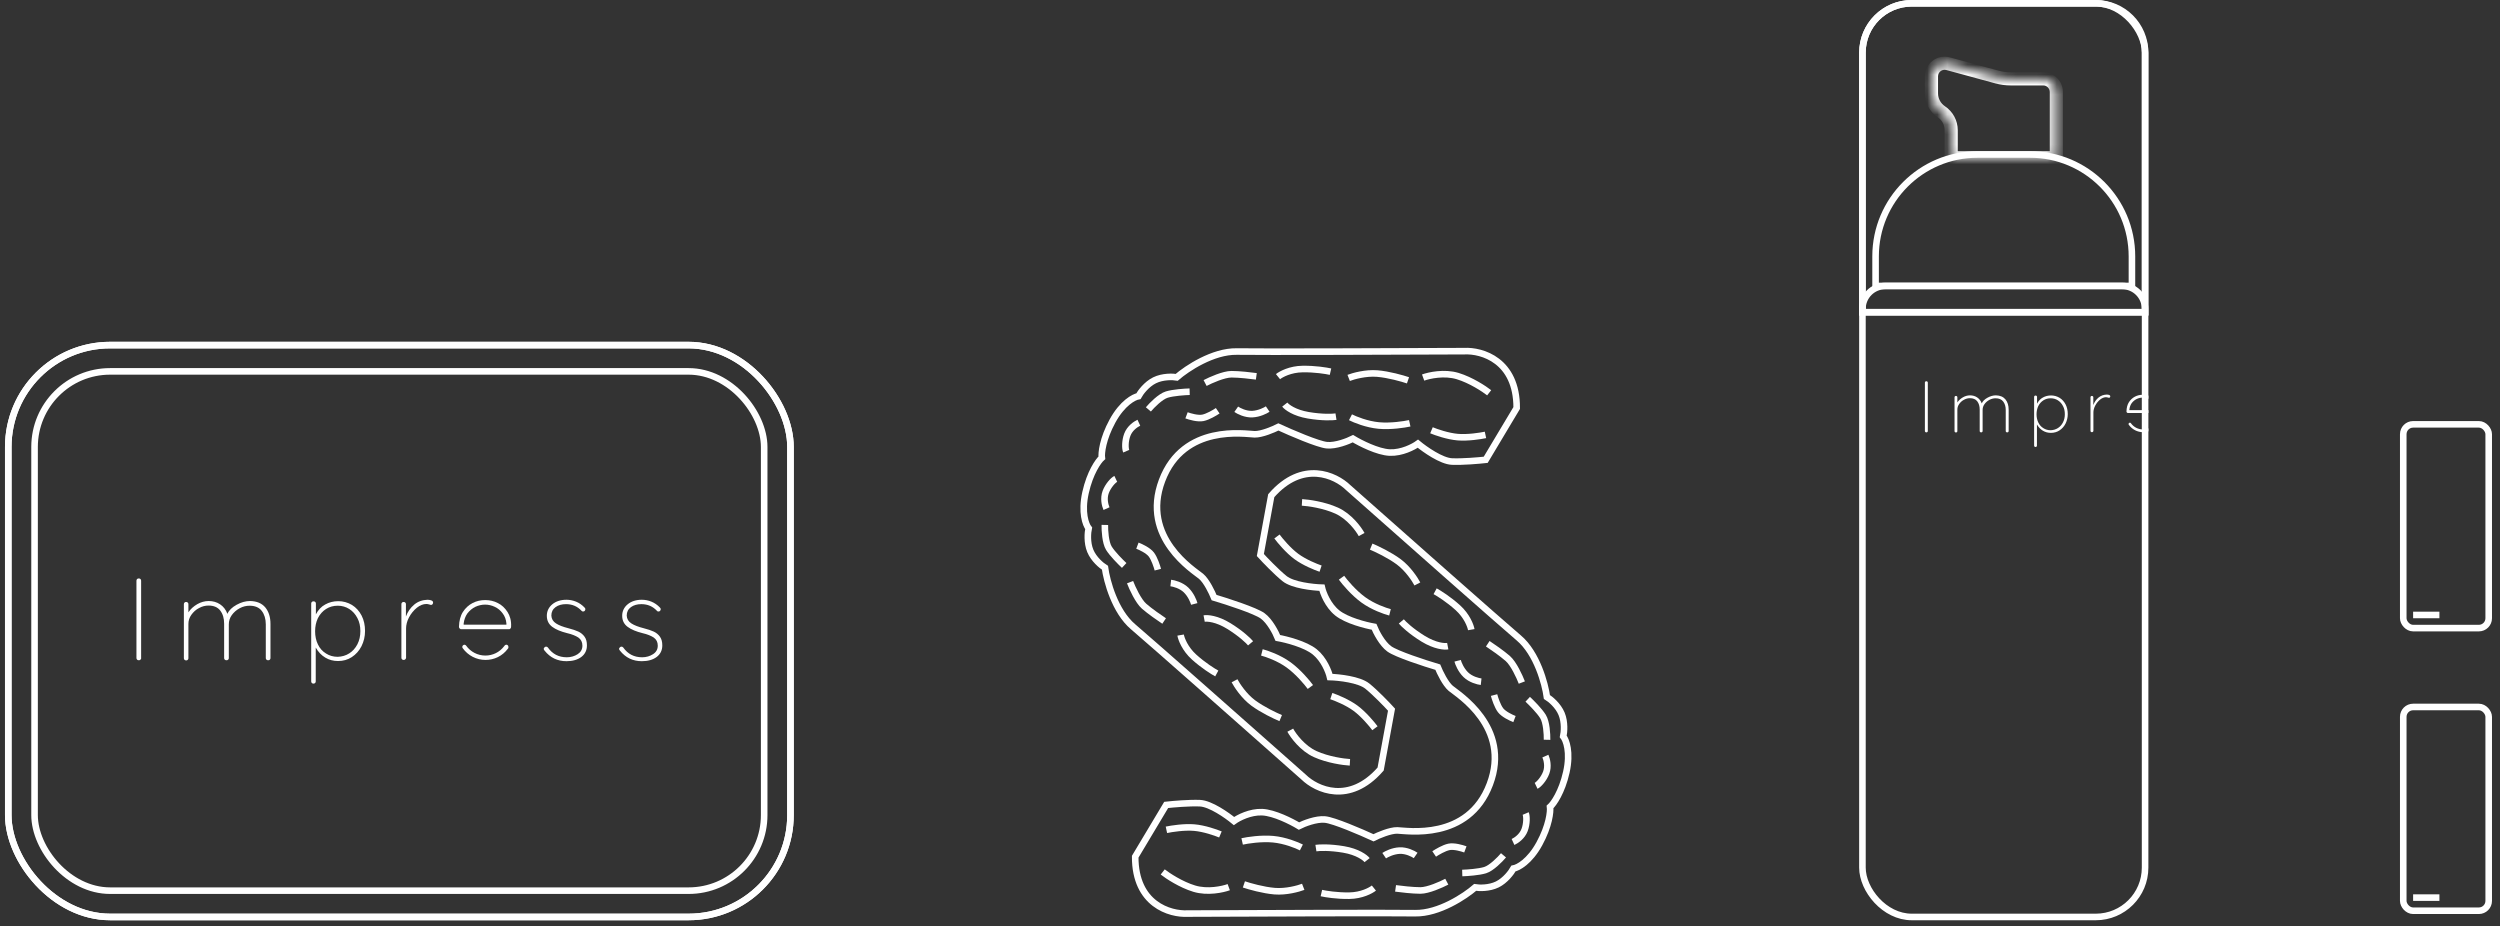 <svg width="251" height="93" viewBox="0 0 251 93" fill="none" xmlns="http://www.w3.org/2000/svg">
<rect x="0" y="0" width="251" height="93" fill="#333333" stroke="none"/>
<rect x="0.83" y="34.647" width="78.534" height="57.415" rx="10.229" stroke="white" stroke-width="0.66"/>
<rect x="0.83" y="34.647" width="78.534" height="57.415" rx="10.229" stroke="white" stroke-width="0.66"/>
<rect x="3.47" y="37.287" width="73.254" height="52.136" rx="7.589" stroke="white" stroke-width="0.66"/>
<g clip-path="url(#clip0_204_3567)">
<path d="M50.953 64.763C50.907 64.732 50.844 64.716 50.797 64.732C50.734 64.748 50.687 64.779 50.656 64.826C50.64 64.842 50.624 64.874 50.609 64.889C50.154 65.487 49.465 65.818 48.729 65.818C47.961 65.818 47.241 65.44 46.802 64.826C46.771 64.779 46.724 64.748 46.661 64.732C46.645 64.732 46.63 64.732 46.63 64.732C46.583 64.732 46.536 64.748 46.504 64.779C46.41 64.842 46.379 64.984 46.457 65.078C46.99 65.818 47.836 66.258 48.745 66.258C49.622 66.258 50.437 65.865 50.969 65.157C50.985 65.125 51.001 65.11 51.032 65.078C51.063 64.968 51.047 64.826 50.953 64.763Z" fill="white"/>
<path d="M14.106 66.227C14.059 66.274 14.012 66.29 13.95 66.29C13.871 66.29 13.809 66.274 13.762 66.227C13.715 66.18 13.699 66.117 13.699 66.054V58.312C13.699 58.248 13.715 58.186 13.762 58.138C13.809 58.091 13.871 58.075 13.934 58.075C13.997 58.075 14.059 58.091 14.106 58.138C14.153 58.186 14.169 58.248 14.169 58.312V66.054C14.185 66.117 14.153 66.18 14.106 66.227Z" fill="white"/>
<path d="M26.639 60.987C26.984 61.412 27.156 61.962 27.156 62.639V66.07C27.156 66.133 27.141 66.18 27.094 66.227C27.047 66.274 27 66.29 26.921 66.29C26.843 66.29 26.796 66.274 26.749 66.227C26.702 66.18 26.686 66.133 26.686 66.07V62.686C26.686 62.136 26.545 61.679 26.279 61.333C26.013 60.987 25.605 60.814 25.057 60.814C24.728 60.814 24.383 60.892 24.07 61.065C23.741 61.239 23.475 61.475 23.271 61.758C23.067 62.041 22.973 62.356 22.973 62.686V66.07C22.973 66.133 22.958 66.18 22.911 66.227C22.864 66.274 22.817 66.29 22.738 66.29C22.676 66.29 22.613 66.274 22.566 66.227C22.519 66.18 22.503 66.133 22.503 66.07V62.623C22.503 62.088 22.378 61.648 22.112 61.301C21.861 60.971 21.469 60.798 20.937 60.798C20.608 60.798 20.294 60.877 19.981 61.05C19.668 61.207 19.417 61.443 19.213 61.726C19.01 62.01 18.916 62.309 18.916 62.639V66.085C18.916 66.148 18.9 66.195 18.853 66.243C18.806 66.29 18.759 66.306 18.696 66.306C18.634 66.306 18.571 66.29 18.524 66.243C18.477 66.195 18.461 66.148 18.461 66.085V60.656C18.461 60.593 18.477 60.546 18.524 60.499C18.571 60.452 18.618 60.436 18.681 60.436C18.743 60.436 18.806 60.452 18.853 60.499C18.9 60.546 18.916 60.593 18.916 60.656V61.475C19.135 61.144 19.433 60.877 19.809 60.656C20.169 60.452 20.561 60.342 20.952 60.342C21.375 60.342 21.767 60.452 22.096 60.672C22.425 60.892 22.676 61.207 22.832 61.632C22.989 61.27 23.302 60.971 23.757 60.719C24.211 60.467 24.665 60.342 25.104 60.342C25.778 60.357 26.279 60.562 26.639 60.987Z" fill="white"/>
<path d="M35.068 65.597C35.413 65.377 35.679 65.078 35.883 64.685C36.086 64.291 36.18 63.851 36.18 63.363C36.18 62.875 36.086 62.434 35.883 62.057C35.679 61.663 35.413 61.364 35.068 61.144C34.723 60.924 34.332 60.813 33.909 60.813C33.47 60.813 33.078 60.924 32.734 61.144C32.389 61.364 32.123 61.663 31.919 62.057C31.731 62.45 31.637 62.891 31.637 63.379C31.637 63.866 31.731 64.323 31.919 64.7C32.107 65.094 32.373 65.393 32.734 65.613C33.078 65.834 33.47 65.944 33.909 65.944C34.332 65.928 34.723 65.818 35.068 65.597ZM35.334 60.735C35.742 60.987 36.071 61.349 36.306 61.805C36.541 62.261 36.65 62.781 36.65 63.347C36.65 63.914 36.525 64.417 36.29 64.889C36.055 65.346 35.726 65.708 35.319 65.975C34.911 66.243 34.441 66.368 33.94 66.368C33.47 66.368 33.047 66.258 32.655 66.022C32.264 65.786 31.95 65.456 31.7 65.015V68.414C31.7 68.477 31.684 68.524 31.637 68.572C31.59 68.619 31.543 68.635 31.465 68.635C31.402 68.635 31.355 68.619 31.308 68.572C31.261 68.524 31.245 68.477 31.245 68.414V60.593C31.245 60.53 31.261 60.483 31.308 60.436C31.355 60.389 31.402 60.373 31.48 60.373C31.543 60.373 31.606 60.389 31.653 60.436C31.7 60.483 31.715 60.53 31.715 60.593V61.679C31.95 61.238 32.264 60.892 32.655 60.688C33.047 60.467 33.486 60.357 33.971 60.357C34.441 60.357 34.911 60.483 35.334 60.735Z" fill="white"/>
<path d="M43.481 60.499C43.481 60.562 43.465 60.624 43.418 60.672C43.387 60.719 43.324 60.735 43.261 60.735C43.246 60.735 43.183 60.719 43.089 60.687C42.995 60.656 42.901 60.64 42.807 60.64C42.494 60.64 42.165 60.766 41.852 61.018C41.538 61.27 41.272 61.6 41.068 61.978C40.864 62.355 40.77 62.749 40.77 63.095V66.038C40.77 66.101 40.739 66.148 40.692 66.195C40.645 66.242 40.598 66.258 40.535 66.258C40.457 66.258 40.41 66.242 40.363 66.195C40.316 66.148 40.3 66.101 40.3 66.038V60.656C40.3 60.593 40.316 60.546 40.363 60.499C40.41 60.451 40.457 60.436 40.52 60.436C40.583 60.436 40.645 60.451 40.692 60.499C40.739 60.546 40.755 60.593 40.755 60.656V61.899C40.927 61.427 41.209 61.018 41.585 60.703C41.961 60.388 42.416 60.231 42.932 60.215C43.309 60.231 43.481 60.325 43.481 60.499Z" fill="white"/>
<path d="M54.588 65.141C54.588 65.094 54.62 65.031 54.682 64.984C54.714 64.952 54.761 64.921 54.823 64.921C54.902 64.921 54.964 64.952 55.011 65.015C55.466 65.66 56.092 65.991 56.907 65.991C57.314 65.991 57.69 65.88 58.004 65.676C58.317 65.471 58.474 65.188 58.474 64.826C58.474 64.464 58.333 64.197 58.066 64.008C57.8 63.835 57.424 63.677 56.938 63.567C56.312 63.41 55.81 63.205 55.45 62.938C55.09 62.67 54.902 62.308 54.902 61.82C54.902 61.364 55.09 60.971 55.45 60.672C55.81 60.373 56.296 60.215 56.876 60.215C57.189 60.215 57.518 60.278 57.831 60.404C58.145 60.53 58.442 60.735 58.693 61.002C58.74 61.049 58.771 61.097 58.771 61.16C58.771 61.222 58.74 61.285 58.693 61.348C58.63 61.38 58.583 61.396 58.536 61.396C58.489 61.396 58.442 61.38 58.395 61.333C57.988 60.892 57.471 60.656 56.829 60.656C56.421 60.656 56.061 60.75 55.779 60.955C55.497 61.16 55.356 61.443 55.356 61.805C55.372 62.135 55.528 62.403 55.826 62.592C56.108 62.78 56.531 62.938 57.079 63.079C57.471 63.174 57.816 63.3 58.066 63.41C58.333 63.536 58.536 63.709 58.693 63.929C58.85 64.149 58.928 64.433 58.928 64.795C58.928 65.282 58.74 65.676 58.364 65.959C57.988 66.242 57.487 66.384 56.876 66.384C55.983 66.384 55.246 66.038 54.682 65.33C54.62 65.267 54.588 65.204 54.588 65.141Z" fill="white"/>
<path d="M62.155 65.141C62.155 65.094 62.186 65.031 62.249 64.984C62.28 64.952 62.327 64.921 62.39 64.921C62.468 64.921 62.531 64.952 62.578 65.015C63.032 65.66 63.659 65.991 64.474 65.991C64.881 65.991 65.257 65.88 65.57 65.676C65.884 65.471 66.04 65.188 66.04 64.826C66.04 64.464 65.899 64.197 65.633 64.008C65.367 63.835 64.991 63.677 64.505 63.567C63.878 63.41 63.377 63.205 63.017 62.938C62.656 62.67 62.468 62.308 62.468 61.82C62.468 61.364 62.656 60.971 63.017 60.672C63.377 60.373 63.863 60.215 64.442 60.215C64.756 60.215 65.085 60.278 65.398 60.404C65.711 60.53 66.009 60.735 66.26 61.002C66.307 61.049 66.338 61.097 66.338 61.16C66.338 61.222 66.307 61.285 66.26 61.348C66.197 61.38 66.15 61.396 66.103 61.396C66.04 61.396 65.993 61.38 65.962 61.333C65.555 60.892 65.038 60.656 64.395 60.656C63.988 60.656 63.628 60.75 63.346 60.955C63.064 61.16 62.923 61.443 62.923 61.805C62.938 62.135 63.095 62.403 63.393 62.592C63.675 62.78 64.098 62.938 64.646 63.079C65.038 63.174 65.382 63.3 65.633 63.41C65.899 63.536 66.103 63.709 66.26 63.929C66.416 64.149 66.495 64.433 66.495 64.795C66.495 65.282 66.307 65.676 65.931 65.959C65.555 66.242 65.053 66.384 64.442 66.384C63.549 66.384 62.813 66.038 62.249 65.33C62.186 65.267 62.155 65.204 62.155 65.141Z" fill="white"/>
<path d="M50.876 62.718H48.714H46.551V62.608C46.599 62.214 46.724 61.868 46.928 61.585C47.147 61.301 47.413 61.081 47.727 60.924C48.04 60.782 48.369 60.703 48.698 60.703C49.042 60.703 49.371 60.782 49.669 60.924C49.983 61.065 50.249 61.286 50.468 61.585C50.688 61.868 50.813 62.214 50.844 62.608V62.718H50.876ZM50.954 61.443C50.703 61.05 50.374 60.735 49.983 60.546C49.591 60.342 49.168 60.247 48.714 60.247C48.259 60.247 47.836 60.342 47.444 60.546C47.053 60.751 46.724 61.05 46.473 61.443C46.222 61.836 46.097 62.34 46.081 62.922C46.081 62.985 46.097 63.048 46.144 63.095C46.175 63.127 46.222 63.158 46.254 63.174H48.698H51.142C51.189 63.158 51.22 63.143 51.252 63.095C51.298 63.048 51.314 62.985 51.314 62.922C51.346 62.324 51.205 61.836 50.954 61.443Z" fill="white"/>
</g>
<path d="M119.24 91.722C117.478 91.816 113.959 90.805 113.974 86.015L117.085 80.814C117.774 80.737 119.418 80.595 120.475 80.64C121.532 80.685 123.193 81.854 123.891 82.433C124.331 82.114 125.512 81.491 126.72 81.542C127.928 81.594 129.687 82.492 130.415 82.935C130.915 82.682 132.138 82.196 133.028 82.279C133.917 82.362 136.645 83.537 137.898 84.114C138.399 83.861 139.577 83.359 140.287 83.374C141.175 83.393 147.414 84.482 149.579 78.735C151.745 72.989 146.34 69.687 145.66 69.115C145.117 68.658 144.563 67.503 144.354 66.982C143.032 66.589 140.207 65.672 139.484 65.147C138.761 64.622 138.162 63.45 137.954 62.93C137.114 62.782 135.2 62.296 134.259 61.537C133.317 60.779 132.841 59.531 132.721 59.002C131.814 58.975 129.795 58.757 128.971 58.093C128.147 57.43 127.007 56.238 126.539 55.725L127.634 49.765C130.784 46.156 134.095 47.72 135.357 48.952C140.309 53.343 150.669 62.509 152.491 64.054C154.312 65.598 155.129 68.645 155.31 69.975C155.656 70.189 156.434 70.828 156.783 71.666C157.132 72.504 157.039 73.529 156.95 73.937C157.24 74.299 157.708 75.523 157.26 77.525C156.812 79.527 155.977 80.704 155.626 81.014C155.685 81.478 155.537 82.911 154.552 84.711C153.567 86.51 152.408 87.121 151.951 87.201C151.75 87.567 151.142 88.398 150.327 88.798C149.511 89.197 148.505 89.163 148.104 89.096C147.091 89.976 144.467 91.726 142.078 91.684C139.69 91.642 125.857 91.692 119.24 91.722Z" stroke="white" stroke-width="0.66"/>
<path d="M153.178 81.676C153.292 81.942 153.308 82.696 153.068 83.334C152.828 83.972 152.245 84.379 151.907 84.535M150.952 85.874C150.603 86.288 149.745 87.166 149.105 87.362C148.465 87.558 147.307 87.635 146.809 87.65M147.123 85.28C146.785 85.153 145.983 84.924 145.481 85.026C144.979 85.128 144.278 85.543 143.99 85.738M145.258 88.521C144.696 88.816 143.381 89.404 142.609 89.404C141.836 89.404 140.624 89.263 140.115 89.192M142.132 85.887C141.877 85.71 141.197 85.365 140.515 85.399C139.833 85.433 139.201 85.754 138.971 85.91M137.939 89.161C137.631 89.409 136.705 89.91 135.463 89.927C134.221 89.945 133.081 89.758 132.667 89.662M137.259 86.356C137.056 86.098 136.299 85.522 134.896 85.284C133.493 85.047 132.458 85.094 132.117 85.147M130.844 89.036C130.367 89.22 129.126 89.566 127.977 89.473C126.828 89.379 125.438 88.981 124.887 88.794M130.66 85.084C130.211 84.854 129.014 84.366 127.82 84.256C126.626 84.146 125.25 84.359 124.711 84.48M123.367 89.07C122.77 89.29 121.24 89.628 119.901 89.22C118.561 88.813 117.233 87.932 116.737 87.543M122.53 83.779C122.067 83.585 120.892 83.174 119.894 83.09C118.897 83.005 117.621 83.204 117.108 83.314" stroke="white" stroke-width="0.66"/>
<path d="M154.225 78.897C154.486 78.773 154.996 78.217 155.236 77.58C155.477 76.942 155.308 76.251 155.157 75.912M155.323 74.275C155.335 73.733 155.269 72.507 154.917 71.938C154.566 71.368 153.747 70.546 153.382 70.207M152.054 72.194C151.716 72.066 150.963 71.71 150.653 71.302C150.344 70.894 150.091 70.119 150.003 69.783M152.792 68.528C152.565 67.936 151.965 66.626 151.385 66.117C150.805 65.607 149.801 64.913 149.371 64.63M148.706 68.444C148.397 68.409 147.658 68.219 147.168 67.743C146.678 67.268 146.416 66.61 146.345 66.341M147.716 63.217C147.648 62.828 147.282 61.84 146.361 61.008C145.439 60.175 144.46 59.563 144.086 59.361M145.354 64.875C145.031 64.936 144.082 64.869 142.871 64.122C141.66 63.374 140.914 62.656 140.692 62.391M142.303 58.629C142.066 58.175 141.362 57.097 140.437 56.409C139.512 55.721 138.205 55.103 137.667 54.88M139.556 61.477C139.067 61.353 137.845 60.929 136.876 60.224C135.906 59.519 135.013 58.45 134.688 58.004M136.708 53.669C136.404 53.109 135.478 51.846 134.203 51.268C132.927 50.691 131.348 50.476 130.718 50.441M132.587 57.091C132.111 56.932 130.957 56.465 130.152 55.87C129.347 55.276 128.519 54.284 128.206 53.863" stroke="white" stroke-width="0.66"/>
<path d="M147.01 35.256C148.771 35.162 152.29 36.173 152.276 40.963L149.165 46.164C148.475 46.241 146.832 46.383 145.775 46.338C144.718 46.293 143.057 45.124 142.358 44.545C141.919 44.864 140.738 45.487 139.529 45.436C138.321 45.384 136.563 44.486 135.835 44.043C135.334 44.296 134.111 44.782 133.222 44.699C132.332 44.617 129.604 43.441 128.351 42.864C127.851 43.117 126.673 43.62 125.962 43.604C125.074 43.585 118.836 42.496 116.67 48.243C114.505 53.989 119.909 57.291 120.589 57.863C121.133 58.32 121.686 59.475 121.895 59.996C123.218 60.389 126.043 61.306 126.766 61.831C127.489 62.356 128.087 63.528 128.296 64.048C129.135 64.196 131.049 64.682 131.991 65.441C132.932 66.2 133.408 67.447 133.529 67.977C134.435 68.003 136.454 68.221 137.278 68.885C138.102 69.549 139.243 70.74 139.71 71.252L138.615 77.213C135.465 80.822 132.154 79.258 130.893 78.026C125.94 73.635 115.581 64.469 113.759 62.924C111.937 61.38 111.12 58.333 110.939 57.003C110.594 56.789 109.816 56.151 109.467 55.312C109.118 54.474 109.21 53.449 109.3 53.041C109.01 52.679 108.542 51.455 108.989 49.453C109.437 47.451 110.273 46.274 110.624 45.964C110.564 45.5 110.712 44.067 111.697 42.267C112.682 40.468 113.842 39.857 114.298 39.777C114.5 39.411 115.107 38.58 115.923 38.18C116.738 37.781 117.744 37.815 118.145 37.882C119.159 37.002 121.783 35.252 124.171 35.294C126.559 35.336 140.392 35.286 147.01 35.256Z" stroke="white" stroke-width="0.66"/>
<path d="M113.072 45.301C112.957 45.036 112.941 44.282 113.182 43.644C113.422 43.006 114.004 42.599 114.342 42.443M115.297 41.104C115.646 40.689 116.505 39.811 117.145 39.616C117.785 39.42 118.942 39.342 119.441 39.328M119.127 41.698C119.465 41.825 120.267 42.054 120.768 41.952C121.27 41.85 121.971 41.435 122.259 41.24M120.992 38.456C121.553 38.162 122.869 37.574 123.641 37.574C124.413 37.573 125.625 37.715 126.135 37.785M124.117 41.09C124.372 41.267 125.053 41.613 125.735 41.579C126.417 41.544 127.048 41.224 127.278 41.068M128.311 37.816C128.619 37.568 129.545 37.068 130.787 37.051C132.029 37.033 133.168 37.22 133.583 37.315M128.991 40.621C129.194 40.88 129.95 41.456 131.354 41.694C132.757 41.931 133.791 41.884 134.133 41.831M135.406 37.942C135.883 37.757 137.124 37.412 138.272 37.505C139.421 37.598 140.811 37.997 141.362 38.184M135.589 41.894C136.039 42.124 137.236 42.612 138.43 42.722C139.624 42.832 141 42.618 141.538 42.498M142.882 37.907C143.48 37.688 145.01 37.35 146.349 37.758C147.688 38.165 149.016 39.046 149.513 39.435M143.72 43.198C144.182 43.393 145.357 43.803 146.355 43.888C147.353 43.973 148.629 43.774 149.142 43.664" stroke="white" stroke-width="0.66"/>
<path d="M112.025 48.081C111.763 48.205 111.254 48.761 111.013 49.398C110.773 50.036 110.942 50.727 111.093 51.066M110.926 52.703C110.915 53.245 110.981 54.471 111.332 55.04C111.684 55.609 112.502 56.432 112.868 56.772M114.196 54.784C114.534 54.912 115.287 55.268 115.597 55.676C115.906 56.084 116.159 56.859 116.247 57.195M113.458 58.45C113.685 59.041 114.285 60.352 114.865 60.861C115.445 61.371 116.449 62.065 116.879 62.348M117.544 58.534C117.852 58.569 118.592 58.759 119.081 59.234C119.571 59.71 119.834 60.368 119.904 60.637M118.534 63.761C118.602 64.15 118.967 65.138 119.889 65.971C120.811 66.803 121.79 67.415 122.164 67.617M120.896 62.103C121.219 62.042 122.168 62.109 123.379 62.856C124.59 63.604 125.336 64.322 125.558 64.588M123.947 68.349C124.184 68.802 124.888 69.881 125.813 70.569C126.737 71.257 128.044 71.875 128.582 72.098M126.693 65.501C127.183 65.625 128.404 66.049 129.374 66.754C130.344 67.459 131.236 68.528 131.562 68.974M129.542 73.309C129.846 73.869 130.772 75.132 132.047 75.71C133.322 76.287 134.901 76.502 135.532 76.537M133.662 69.887C134.139 70.046 135.292 70.513 136.098 71.108C136.903 71.703 137.731 72.694 138.044 73.115" stroke="white" stroke-width="0.66"/>
<g clip-path="url(#clip1_204_3567)">
<rect x="186.989" y="0.33" width="28.378" height="91.733" rx="4.95" stroke="white" stroke-width="0.66"/>
<g clip-path="url(#clip2_204_3567)">
<path d="M216.543 42.457C216.513 42.437 216.474 42.427 216.445 42.437C216.406 42.447 216.376 42.467 216.357 42.496C216.347 42.506 216.337 42.526 216.327 42.536C216.043 42.909 215.613 43.116 215.152 43.116C214.673 43.116 214.222 42.88 213.948 42.496C213.928 42.467 213.899 42.447 213.86 42.437C213.85 42.437 213.84 42.437 213.84 42.437C213.811 42.437 213.782 42.447 213.762 42.467C213.703 42.506 213.684 42.595 213.733 42.654C214.065 43.116 214.594 43.391 215.162 43.391C215.71 43.391 216.22 43.145 216.553 42.703C216.562 42.683 216.572 42.673 216.592 42.654C216.611 42.585 216.601 42.496 216.543 42.457Z" fill="white"/>
<path d="M193.513 43.371C193.484 43.401 193.454 43.411 193.415 43.411C193.366 43.411 193.327 43.401 193.298 43.371C193.268 43.342 193.259 43.303 193.259 43.263V38.424C193.259 38.385 193.268 38.346 193.298 38.316C193.327 38.287 193.366 38.277 193.405 38.277C193.445 38.277 193.484 38.287 193.513 38.316C193.542 38.346 193.552 38.385 193.552 38.424V43.263C193.562 43.303 193.542 43.342 193.513 43.371Z" fill="white"/>
<path d="M201.346 40.096C201.562 40.362 201.669 40.706 201.669 41.129V43.273C201.669 43.312 201.66 43.342 201.63 43.371C201.601 43.401 201.571 43.411 201.523 43.411C201.474 43.411 201.444 43.401 201.415 43.371C201.385 43.342 201.376 43.312 201.376 43.273V41.159C201.376 40.814 201.288 40.529 201.121 40.313C200.955 40.096 200.7 39.988 200.357 39.988C200.152 39.988 199.936 40.037 199.74 40.145C199.535 40.254 199.368 40.401 199.241 40.578C199.114 40.755 199.055 40.952 199.055 41.159V43.273C199.055 43.312 199.045 43.342 199.016 43.371C198.987 43.401 198.957 43.411 198.908 43.411C198.869 43.411 198.83 43.401 198.8 43.371C198.771 43.342 198.761 43.312 198.761 43.273V41.119C198.761 40.785 198.683 40.509 198.517 40.293C198.36 40.087 198.115 39.978 197.782 39.978C197.577 39.978 197.381 40.028 197.185 40.136C196.989 40.234 196.832 40.382 196.705 40.559C196.578 40.736 196.519 40.922 196.519 41.129V43.283C196.519 43.322 196.509 43.352 196.48 43.381C196.451 43.411 196.421 43.421 196.382 43.421C196.343 43.421 196.304 43.411 196.274 43.381C196.245 43.352 196.235 43.322 196.235 43.283V39.89C196.235 39.85 196.245 39.821 196.274 39.791C196.304 39.762 196.333 39.752 196.372 39.752C196.411 39.752 196.451 39.762 196.48 39.791C196.509 39.821 196.519 39.85 196.519 39.89V40.401C196.656 40.195 196.842 40.028 197.077 39.89C197.302 39.762 197.547 39.693 197.792 39.693C198.056 39.693 198.301 39.762 198.507 39.9C198.712 40.037 198.869 40.234 198.967 40.5C199.065 40.273 199.261 40.087 199.545 39.929C199.829 39.772 200.113 39.693 200.387 39.693C200.808 39.703 201.121 39.831 201.346 40.096Z" fill="white"/>
<path d="M206.614 42.978C206.83 42.841 206.996 42.654 207.123 42.408C207.251 42.162 207.309 41.887 207.309 41.582C207.309 41.277 207.251 41.001 207.123 40.765C206.996 40.52 206.83 40.333 206.614 40.195C206.399 40.057 206.154 39.988 205.89 39.988C205.615 39.988 205.371 40.057 205.155 40.195C204.94 40.333 204.773 40.52 204.646 40.765C204.529 41.011 204.47 41.287 204.47 41.592C204.47 41.896 204.529 42.182 204.646 42.418C204.764 42.663 204.93 42.85 205.155 42.988C205.371 43.126 205.615 43.195 205.89 43.195C206.154 43.185 206.399 43.116 206.614 42.978ZM206.781 39.939C207.035 40.096 207.241 40.323 207.388 40.608C207.535 40.893 207.603 41.218 207.603 41.572C207.603 41.926 207.525 42.241 207.378 42.536C207.231 42.821 207.025 43.047 206.771 43.214C206.516 43.382 206.223 43.46 205.909 43.46C205.615 43.46 205.351 43.391 205.106 43.244C204.862 43.096 204.666 42.89 204.509 42.614V44.739C204.509 44.778 204.499 44.808 204.47 44.837C204.441 44.867 204.411 44.877 204.362 44.877C204.323 44.877 204.294 44.867 204.264 44.837C204.235 44.808 204.225 44.778 204.225 44.739V39.851C204.225 39.811 204.235 39.782 204.264 39.752C204.294 39.723 204.323 39.713 204.372 39.713C204.411 39.713 204.45 39.723 204.48 39.752C204.509 39.782 204.519 39.811 204.519 39.851V40.529C204.666 40.254 204.862 40.038 205.106 39.91C205.351 39.772 205.625 39.703 205.929 39.703C206.223 39.703 206.516 39.782 206.781 39.939Z" fill="white"/>
<path d="M211.872 39.791C211.872 39.831 211.862 39.87 211.833 39.9C211.813 39.929 211.774 39.939 211.735 39.939C211.725 39.939 211.686 39.929 211.627 39.91C211.569 39.89 211.51 39.88 211.451 39.88C211.255 39.88 211.05 39.959 210.854 40.116C210.658 40.273 210.492 40.48 210.364 40.716C210.237 40.952 210.178 41.198 210.178 41.414V43.254C210.178 43.293 210.159 43.322 210.129 43.352C210.1 43.381 210.071 43.391 210.031 43.391C209.982 43.391 209.953 43.381 209.924 43.352C209.894 43.322 209.885 43.293 209.885 43.254V39.89C209.885 39.85 209.894 39.821 209.924 39.791C209.953 39.762 209.982 39.752 210.022 39.752C210.061 39.752 210.1 39.762 210.129 39.791C210.159 39.821 210.168 39.85 210.168 39.89V40.667C210.276 40.372 210.452 40.116 210.687 39.919C210.922 39.723 211.206 39.624 211.529 39.614C211.764 39.624 211.872 39.683 211.872 39.791Z" fill="white"/>
<path d="M216.494 41.178L215.143 41.178H213.791V41.109C213.821 40.863 213.899 40.647 214.026 40.47C214.163 40.293 214.33 40.155 214.526 40.057C214.721 39.968 214.927 39.919 215.133 39.919C215.348 39.919 215.554 39.968 215.74 40.057C215.936 40.145 216.102 40.283 216.239 40.47C216.376 40.647 216.455 40.863 216.474 41.109V41.178H216.494ZM216.543 40.382C216.386 40.136 216.18 39.939 215.936 39.821C215.691 39.693 215.426 39.634 215.143 39.634C214.859 39.634 214.594 39.693 214.349 39.821C214.105 39.949 213.899 40.136 213.742 40.382C213.586 40.627 213.507 40.942 213.498 41.306C213.498 41.345 213.507 41.385 213.537 41.414C213.556 41.434 213.586 41.454 213.605 41.463H215.133L216.66 41.463C216.69 41.454 216.709 41.444 216.729 41.414C216.758 41.385 216.768 41.345 216.768 41.306C216.788 40.932 216.699 40.627 216.543 40.382Z" fill="white"/>
</g>
<path d="M188.309 25.738C188.309 20.089 192.888 15.509 198.538 15.509L203.817 15.509C209.467 15.509 214.047 20.089 214.047 25.738V28.708L188.309 28.708V25.738Z" stroke="white" stroke-width="0.66"/>
<path d="M186.989 31.018C186.989 29.742 188.023 28.708 189.299 28.708L213.057 28.708C214.332 28.708 215.367 29.742 215.367 31.018V31.348L186.989 31.348V31.018Z" stroke="white" stroke-width="0.66"/>
<mask id="path-27-inside-1_204_3567" fill="white">
<path d="M193.918 7.668C193.918 6.797 194.746 6.165 195.586 6.394L200.496 7.734C200.948 7.857 201.416 7.92 201.885 7.92L205.138 7.92C205.867 7.92 206.457 8.51 206.457 9.239L206.457 15.839L195.898 15.839L195.898 13.069C195.898 12.326 195.527 11.632 194.908 11.219C194.29 10.807 193.918 10.113 193.918 9.37V7.668Z"/>
</mask>
<path d="M206.457 15.839V16.499H207.117V15.839L206.457 15.839ZM195.898 15.839L195.238 15.839V16.499L195.898 16.499V15.839ZM205.797 9.239L205.797 15.839L207.117 15.839L207.117 9.239L205.797 9.239ZM206.457 15.179L195.898 15.179V16.499L206.457 16.499V15.179ZM196.558 15.839L196.558 13.069H195.238L195.238 15.839L196.558 15.839ZM194.578 9.37V7.668L193.259 7.668V9.37L194.578 9.37ZM195.412 7.031L200.322 8.37L200.669 7.097L195.759 5.758L195.412 7.031ZM201.885 8.579L205.138 8.579V7.26L201.885 7.26V8.579ZM196.558 13.069C196.558 12.105 196.076 11.205 195.274 10.67L194.542 11.768C194.977 12.058 195.238 12.546 195.238 13.069H196.558ZM200.322 8.37C200.831 8.509 201.357 8.579 201.885 8.579V7.26C201.474 7.26 201.066 7.205 200.669 7.097L200.322 8.37ZM207.117 9.239C207.117 8.146 206.231 7.26 205.138 7.26V8.579C205.502 8.579 205.797 8.875 205.797 9.239L207.117 9.239ZM195.274 10.67C194.84 10.38 194.578 9.892 194.578 9.37L193.259 9.37C193.259 10.334 193.74 11.234 194.542 11.768L195.274 10.67ZM194.578 7.668C194.578 7.233 194.992 6.917 195.412 7.031L195.759 5.758C194.5 5.414 193.259 6.362 193.259 7.668L194.578 7.668Z" fill="white" mask="url(#path-27-inside-1_204_3567)"/>
<path d="M186.989 5.28C186.989 2.546 189.205 0.33 191.939 0.33L210.417 0.33C213.151 0.33 215.367 2.546 215.367 5.28L215.367 31.348L186.989 31.348L186.989 5.28Z" stroke="white" stroke-width="0.66"/>
</g>
<rect x="241.287" y="70.981" width="8.579" height="20.458" rx="0.99" stroke="white" stroke-width="0.66"/>
<rect x="241.287" y="42.604" width="8.579" height="20.458" rx="0.99" stroke="white" stroke-width="0.66"/>
<line x1="242.277" y1="90.12" x2="244.917" y2="90.12" stroke="white" stroke-width="0.66"/>
<line x1="242.277" y1="61.742" x2="244.917" y2="61.742" stroke="white" stroke-width="0.66"/>
<defs>
<clipPath id="clip0_204_3567">
<rect width="52.796" height="10.559" fill="white" transform="translate(13.699 58.075)"/>
</clipPath>
<clipPath id="clip1_204_3567">
<rect width="29.038" height="92.392" fill="white" transform="translate(186.659)"/>
</clipPath>
<clipPath id="clip2_204_3567">
<rect width="32.997" height="6.599" fill="white" transform="translate(193.259 38.277)"/>
</clipPath>
</defs>
</svg>
